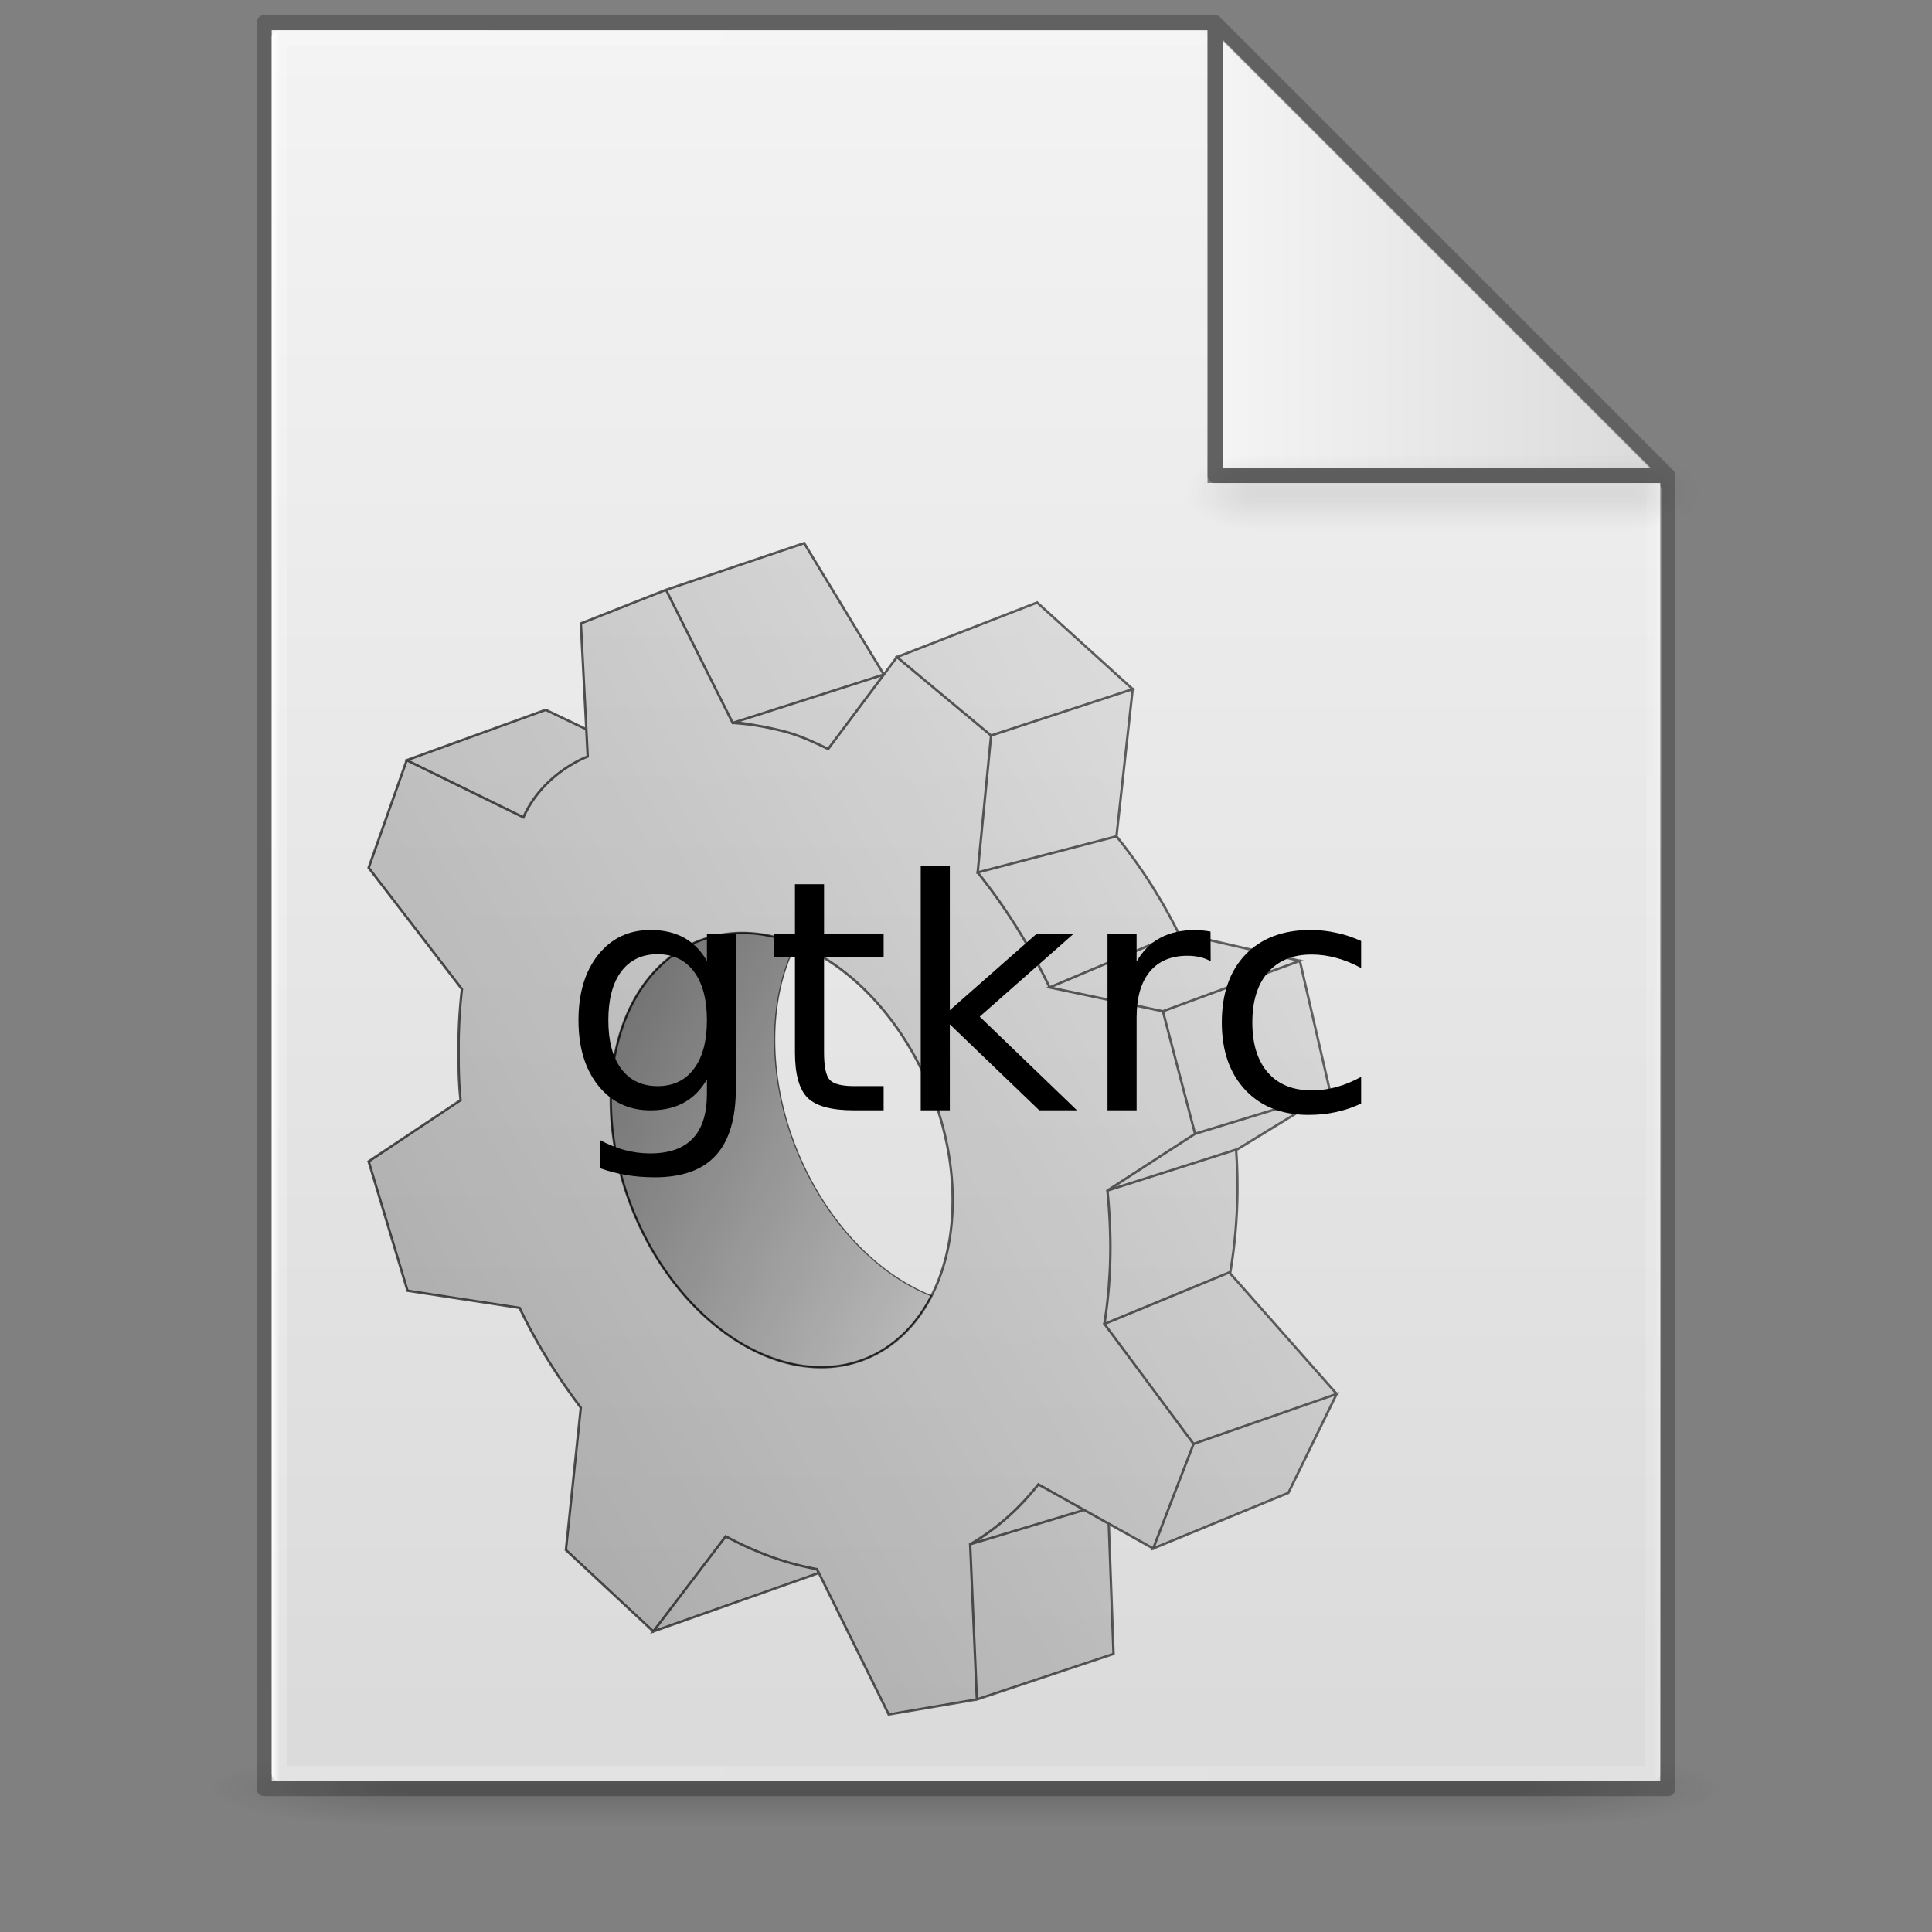 <?xml version="1.0" encoding="UTF-8" standalone="no"?>
<svg
   xmlns:dc="http://purl.org/dc/elements/1.1/"
   xmlns:cc="http://creativecommons.org/ns#"
   xmlns:rdf="http://www.w3.org/1999/02/22-rdf-syntax-ns#"
   xmlns:svg="http://www.w3.org/2000/svg"
   xmlns="http://www.w3.org/2000/svg"
   xmlns:xlink="http://www.w3.org/1999/xlink"
   xmlns:sodipodi="http://sodipodi.sourceforge.net/DTD/sodipodi-0.dtd"
   xmlns:inkscape="http://www.inkscape.org/namespaces/inkscape"
   version="1.1"
   width="128"
   height="128"
   id="svg3172"
   sodipodi:docname="text-x-gtkrc.svg"
   inkscape:version="0.92.3 (2405546, 2018-03-11)">
  <rect width="100%" height="100%" fill="#808080" stroke="none"/>
  <sodipodi:namedview
     pagecolor="#ffffff"
     bordercolor="#666666"
     borderopacity="1"
     objecttolerance="10"
     gridtolerance="10"
     guidetolerance="10"
     inkscape:pageopacity="0"
     inkscape:pageshadow="2"
     inkscape:window-width="1081"
     inkscape:window-height="800"
     id="namedview4559"
     showgrid="false"
     inkscape:zoom="3.4618283"
     inkscape:cx="54.037359"
     inkscape:cy="86.188838"
     inkscape:window-x="605"
     inkscape:window-y="44"
     inkscape:window-maximized="0"
     inkscape:current-layer="layer6" />
  <defs
     id="defs3174">
    <linearGradient
       id="linearGradient3600">
      <stop
         id="stop3602"
         style="stop-color:#f4f4f4;stop-opacity:1"
         offset="0" />
      <stop
         id="stop3604"
         style="stop-color:#dbdbdb;stop-opacity:1"
         offset="1" />
    </linearGradient>
    <linearGradient
       id="linearGradient3702-501-757-486">
      <stop
         id="stop3100"
         style="stop-color:#181818;stop-opacity:0"
         offset="0" />
      <stop
         id="stop3102"
         style="stop-color:#181818;stop-opacity:1"
         offset="0.5" />
      <stop
         id="stop3104"
         style="stop-color:#181818;stop-opacity:0"
         offset="1" />
    </linearGradient>
    <linearGradient
       id="linearGradient3688-464-309-255">
      <stop
         id="stop3094"
         style="stop-color:#181818;stop-opacity:1"
         offset="0" />
      <stop
         id="stop3096"
         style="stop-color:#181818;stop-opacity:0"
         offset="1" />
    </linearGradient>
    <linearGradient
       x1="25.132"
       y1="0.985"
       x2="25.132"
       y2="47.013"
       id="linearGradient3019-2"
       xlink:href="#linearGradient3600"
       gradientUnits="userSpaceOnUse"
       gradientTransform="matrix(2.629,0,0,2.52,0.914,-4.358)" />
    <linearGradient
       x1="24"
       y1="5.564"
       x2="24"
       y2="42.195"
       id="linearGradient3016-9"
       xlink:href="#linearGradient3977-3"
       gradientUnits="userSpaceOnUse"
       gradientTransform="matrix(2.459,0,0,3.108,4.973,-14.595)" />
    <linearGradient
       id="linearGradient3977-3">
      <stop
         id="stop3979-6"
         style="stop-color:#ffffff;stop-opacity:1"
         offset="0" />
      <stop
         id="stop3981-0"
         style="stop-color:#ffffff;stop-opacity:0.235"
         offset="0.006" />
      <stop
         id="stop3983-6"
         style="stop-color:#ffffff;stop-opacity:0.157"
         offset="0.994" />
      <stop
         id="stop3985-2"
         style="stop-color:#ffffff;stop-opacity:0.392"
         offset="1" />
    </linearGradient>
    <linearGradient
       x1="-51.786"
       y1="50.786"
       x2="-51.786"
       y2="2.906"
       id="linearGradient3148"
       xlink:href="#linearGradient3104-6"
       gradientUnits="userSpaceOnUse"
       gradientTransform="matrix(2.146,0,0,2.379,158.09,-7.746)" />
    <linearGradient
       id="linearGradient3104-6">
      <stop
         id="stop3106-3"
         style="stop-color:#000000;stop-opacity:0.318"
         offset="0" />
      <stop
         id="stop3108-9"
         style="stop-color:#000000;stop-opacity:0.24"
         offset="1" />
    </linearGradient>
    <linearGradient
       gradientUnits="userSpaceOnUse"
       xlink:href="#linearGradient3702-501-757-486"
       id="linearGradient4097"
       y2="39.999"
       x2="25.058"
       y1="47.028"
       x1="25.058"
       gradientTransform="matrix(2.842,0,0,0.714,-4.211,87.43)" />
    <radialGradient
       gradientTransform="matrix(5.695,0,0,1,-52.665,-162.001)"
       gradientUnits="userSpaceOnUse"
       xlink:href="#linearGradient3688-464-309-255"
       id="radialGradient4095"
       fy="43.5"
       fx="4.993"
       r="2.5"
       cy="43.5"
       cx="4.993" />
    <radialGradient
       gradientTransform="matrix(5.695,0,0,1,75.335,75.001)"
       gradientUnits="userSpaceOnUse"
       xlink:href="#linearGradient3688-464-309-255"
       id="radialGradient4093"
       fy="43.5"
       fx="4.993"
       r="2.5"
       cy="43.5"
       cx="4.993" />
    <radialGradient
       r="12.672"
       fy="9.957"
       fx="6.2"
       cy="9.957"
       cx="6.73"
       gradientTransform="matrix(0,26.788,-32.887,0,357.804,-263.787)"
       gradientUnits="userSpaceOnUse"
       id="radialGradient4147-1"
       xlink:href="#linearGradient2867-449-88-871-390-598-476-591-434-148-57-177-8-3-3-6-4-8-8-8-5" />
    <linearGradient
       id="linearGradient2867-449-88-871-390-598-476-591-434-148-57-177-8-3-3-6-4-8-8-8-5">
      <stop
         id="stop3750-1-0-7-6-6-1-3-9-3"
         style="stop-color:#919caf;stop-opacity:1;"
         offset="0" />
      <stop
         id="stop3752-3-7-4-0-32-8-923-0-7"
         style="stop-color:#68758e;stop-opacity:1;"
         offset="0.262" />
      <stop
         id="stop3754-1-8-5-2-7-6-7-1-9"
         style="stop-color:#485a6c;stop-opacity:1;"
         offset="0.705" />
      <stop
         id="stop3756-1-6-2-6-6-1-96-6-0"
         style="stop-color:#444c5c;stop-opacity:1;"
         offset="1" />
    </linearGradient>
    <linearGradient
       x1="-51.786"
       y1="50.786"
       x2="-51.786"
       y2="2.906"
       id="linearGradient3148-6"
       xlink:href="#linearGradient3104-6"
       gradientUnits="userSpaceOnUse"
       gradientTransform="matrix(2.146,0,0,2.379,158.09,-7.746)" />
    <linearGradient
       x1="24"
       y1="5.564"
       x2="24"
       y2="42.195"
       id="linearGradient3016-9-2"
       xlink:href="#linearGradient3977-3"
       gradientUnits="userSpaceOnUse"
       gradientTransform="matrix(2.459,0,0,3.108,4.973,-14.595)" />
    <linearGradient
       inkscape:collect="always"
       xlink:href="#linearGradient3977-3"
       id="linearGradient1059"
       x1="18"
       y1="60"
       x2="110.1"
       y2="60"
       gradientUnits="userSpaceOnUse" />
    <linearGradient
       x1="25.132"
       y1="0.985"
       x2="25.132"
       y2="47.013"
       id="linearGradient3019-2-2"
       xlink:href="#linearGradient3600"
       gradientUnits="userSpaceOnUse"
       gradientTransform="matrix(2.629,0,0,2.52,0.914,-4.358)" />
    <linearGradient
       inkscape:collect="always"
       xlink:href="#linearGradient3600"
       id="linearGradient1095"
       x1="81"
       y1="16.812"
       x2="109.375"
       y2="16.812"
       gradientUnits="userSpaceOnUse" />
    <radialGradient
       gradientTransform="matrix(5.695,0,0,1,75.335,75.001)"
       gradientUnits="userSpaceOnUse"
       xlink:href="#linearGradient3688-464-309-255"
       id="radialGradient4093-3"
       fy="43.5"
       fx="4.993"
       r="2.5"
       cy="43.5"
       cx="4.993" />
    <radialGradient
       gradientTransform="matrix(5.695,0,0,1,-52.665,-162.001)"
       gradientUnits="userSpaceOnUse"
       xlink:href="#linearGradient3688-464-309-255"
       id="radialGradient4095-2"
       fy="43.5"
       fx="4.993"
       r="2.5"
       cy="43.5"
       cx="4.993" />
    <linearGradient
       inkscape:collect="always"
       xlink:href="#linearGradient3702-501-757-486"
       id="linearGradient1158"
       gradientUnits="userSpaceOnUse"
       gradientTransform="matrix(2.842,0,0,0.714,-4.211,87.43)"
       x1="25.058"
       y1="47.028"
       x2="25.058"
       y2="39.999" />
    <linearGradient
       gradientUnits="userSpaceOnUse"
       y2="114.336"
       x2="145.575"
       y1="7.586"
       x1="-42.502"
       id="linearGradient4733"
       xlink:href="#linearGradient4731" />
    <linearGradient
       id="linearGradient4731">
      <stop
         id="stop4727"
         offset="0"
         style="stop-color:#000000;stop-opacity:1;" />
      <stop
         id="stop4729"
         offset="1"
         style="stop-color:#000000;stop-opacity:0;" />
    </linearGradient>
    <linearGradient
       gradientUnits="userSpaceOnUse"
       y2="88.924"
       x2="1097.629"
       y1="128.637"
       x1="-552.609"
       id="linearGradient5315"
       xlink:href="#linearGradient4731" />
    <linearGradient
       y2="12.273"
       x2="193.131"
       y1="499.067"
       x1="-675.745"
       gradientUnits="userSpaceOnUse"
       id="linearGradient5122"
       xlink:href="#linearGradient4731" />
    <linearGradient
       gradientUnits="userSpaceOnUse"
       y2="85.378"
       x2="1165.041"
       y1="125.091"
       x1="-592.844"
       id="linearGradient5313"
       xlink:href="#linearGradient4731" />
  </defs>
  <g
     id="g978"
     style="display:inline;opacity:0.2;stroke-width:1.039"
     transform="matrix(0.926,0,0,1,4.741,0)">
    <rect
       style="fill:url(#radialGradient4093);fill-opacity:1;stroke:none;stroke-width:1.481"
       id="rect2801"
       y="116.001"
       x="103.789"
       height="5"
       width="14.211" />
    <rect
       style="fill:url(#radialGradient4095);fill-opacity:1;stroke:none;stroke-width:1.481"
       id="rect3696"
       transform="scale(-1)"
       y="-121.001"
       x="-24.211"
       height="5"
       width="14.211" />
    <rect
       style="fill:url(#linearGradient4097);fill-opacity:1;stroke:none;stroke-width:1.481"
       id="rect3700"
       y="116.001"
       x="24.211"
       height="5"
       width="79.579" />
  </g>
  <g
     inkscape:groupmode="layer"
     id="layer4"
     inkscape:label="Layer 4"
     style="display:inline"
     sodipodi:insensitive="true">
    <g
       id="g1100"
       style="display:inline">
      <path
         sodipodi:nodetypes="cccccccc"
         inkscape:connector-curvature="0"
         style="display:inline;fill:url(#linearGradient3019-2-2);fill-opacity:1;stroke:none"
         id="path4160-7"
         d="m 80,2 c 0.01,22.782 0,30 0,30 h 30 v 86 H 18 v -116 L 18,2 c 10.541,0 41.635,-0.002 62,-4.571e-4" />
      <path
         sodipodi:nodetypes="cccc"
         inkscape:connector-curvature="0"
         id="path1087"
         d="M 81,2.625 V 31 h 28.375 z"
         style="fill:url(#linearGradient1095);fill-opacity:1;stroke:#000000;stroke-width:0;stroke-linecap:round;stroke-linejoin:round;stroke-miterlimit:4;stroke-dasharray:none;stroke-opacity:1" />
    </g>
  </g>
  <g
     inkscape:groupmode="layer"
     id="layer2"
     inkscape:label="Layer 2"
     style="display:inline"
     sodipodi:insensitive="true">
    <path
       style="fill:none;stroke:url(#linearGradient1059);stroke-width:1px;stroke-linecap:round;stroke-linejoin:round;stroke-opacity:1"
       d="m 109.6,32.5 -0.1,85 h -91 V 2.5 h 61"
       id="path1048"
       inkscape:connector-curvature="0"
       sodipodi:nodetypes="ccccc" />
  </g>
  <g
     inkscape:groupmode="layer"
     id="layer1"
     inkscape:label="Layer 1"
     style="display:inline"
     sodipodi:insensitive="true">
    <path
       id="path1001"
       style="display:inline;fill:none;stroke:#000000;stroke-width:1px;stroke-linecap:round;stroke-linejoin:round;stroke-opacity:0.243;paint-order:normal"
       d="m 80.5,1.508 30,30 M 17.5,1.5 v 117 h 93 V 31.508 h -30 v -30 0 c 0,0 -41.689,-0.008 -63,-0.008 z"
       inkscape:connector-curvature="0" />
  </g>
  <g
     inkscape:groupmode="layer"
     id="layer5"
     inkscape:label="Layer 3"
     style="display:inline;opacity:0.5"
     sodipodi:insensitive="true">
    <g
       id="g978-9"
       style="display:inline;opacity:0.2;stroke-width:1.039"
       transform="matrix(0.314,0,0,1,75.488,-85.886)"
       sodipodi:insensitive="true">
      <rect
         style="fill:url(#radialGradient4093-3);fill-opacity:1;stroke:none;stroke-width:1.481"
         id="rect2801-4"
         y="116.001"
         x="103.789"
         height="5"
         width="14.211" />
      <rect
         style="fill:url(#radialGradient4095-2);fill-opacity:1;stroke:none;stroke-width:1.481"
         id="rect3696-7"
         transform="scale(-1)"
         y="-121.001"
         x="-24.211"
         height="5"
         width="14.211" />
      <rect
         style="fill:url(#linearGradient1158);fill-opacity:1;stroke:none;stroke-width:1.481"
         id="rect3700-8"
         y="116.001"
         x="24.211"
         height="5"
         width="79.579" />
    </g>
  </g>
  <g
     transform="matrix(0.4,0,0,0.4,24.324,35.765)"
     style="display:inline"
     id="layer1-4">
    <path
       id="path3864"
       d="M 61.613,65.127 A 37.252,26.592 68.131 0 0 58.91,65.373 37.252,26.592 68.131 0 0 42.088,105.34 37.252,26.592 68.131 0 0 78.424,136.793 37.252,26.592 68.131 0 0 93.439,125.201 37.252,26.592 68.131 0 1 69.223,95.322 37.252,26.592 68.131 0 1 71.027,66.949 37.252,26.592 68.131 0 0 61.613,65.127 Z"
       style="fill:url(#linearGradient4733);fill-opacity:1;stroke:url(#linearGradient5315);stroke-width:0.195;stroke-miterlimit:4;stroke-dasharray:none;stroke-opacity:1"
       inkscape:connector-curvature="0" />
  </g>
  <g
     transform="matrix(0.4,0,0,0.4,24.324,35.765)"
     id="g5179"
     style="display:inline">
    <path
       d="m 159.527,91.541 -22.398,6.838 -14.518,9.404 21.596,-6.867 z m 1.066,49.924 -23.713,8.275 -6.684,17.328 22.395,-9.215 z m -41.828,19.219 -18.887,5.682 1.111,25.703 22.639,-7.539 -0.789,-21.57 z m -59.371,4.369 -11.994,15.752 27.418,-9.684 -0.314,-0.635 c -1.802,-0.326 -3.63,-0.772 -5.48,-1.344 -3.289,-1.017 -6.503,-2.407 -9.629,-4.09 z M 85.584,22.312 60.887,30.215 c 1.248,0.136 2.506,0.322 3.775,0.576 1.357,0.221 2.666,0.504 4.189,0.883 2.577,0.641 5.067,1.783 7.51,2.969 z m 38.533,26.797 -22.994,5.982 c 0.002,0.002 0.004,0.004 0.006,0.006 0.457,0.568 0.902,1.15 1.348,1.732 0.169,0.221 0.338,0.441 0.506,0.664 0.41,0.546 0.815,1.098 1.215,1.656 0.171,0.239 0.341,0.478 0.51,0.719 0.447,0.636 0.888,1.277 1.322,1.928 0.001,0.002 0.003,0.002 0.004,0.004 0.003,0.005 0.007,0.009 0.01,0.014 2.069,3.102 3.98,6.363 5.723,9.75 0.435,0.845 0.858,1.698 1.271,2.559 0.002,0.003 0.004,0.006 0.006,0.01 l 21.338,-9.004 C 131.58,59.481 128.171,54.125 124.118,49.109 Z m 19.816,51.893 -21.318,6.779 -0.002,0.002 c 0.14,1.371 0.247,2.744 0.326,4.119 0.018,0.296 0.036,0.592 0.051,0.889 0.025,0.518 0.047,1.035 0.062,1.553 0.032,0.962 0.054,1.925 0.053,2.887 -0.002,1.111 -0.026,2.208 -0.07,3.293 -1.3e-4,0.003 1.2e-4,0.007 0,0.01 -0.029,0.734 -0.083,1.454 -0.131,2.176 -0.025,0.369 -0.039,0.744 -0.068,1.109 -0.073,0.913 -0.167,1.812 -0.27,2.705 -0.015,0.126 -0.026,0.255 -0.041,0.381 -0.106,0.889 -0.233,1.763 -0.367,2.631 -0.02,0.127 -0.033,0.258 -0.053,0.385 l 0.018,-0.041 20.686,-8.547 0.131,0.148 c 1.162,-6.749 1.472,-13.632 0.994,-20.479 z m -32.754,55.445 c -0.057,0.072 -0.117,0.139 -0.174,0.211 -0.002,0.003 -0.004,0.005 -0.006,0.008 -0.006,0.008 -0.013,0.015 -0.019,0.023 -0.487,0.611 -0.99,1.2 -1.502,1.775 -0.098,0.11 -0.198,0.219 -0.297,0.328 -0.508,0.559 -1.026,1.104 -1.557,1.629 -0.013,0.013 -0.026,0.028 -0.039,0.041 -0.005,0.005 -0.011,0.009 -0.016,0.014 -1.17,1.151 -2.395,2.213 -3.67,3.189 -0.056,0.043 -0.112,0.085 -0.168,0.127 -0.623,0.472 -1.258,0.925 -1.904,1.354 -0.64,0.425 -1.287,0.837 -1.949,1.219 l 18.885,-5.682 z m 20.626,-78.366 -18.762,-3.948 21.37,-9.017 20.075,4.613 z M 87.747,19.419 110.973,10.377 126.801,24.727 103.341,32.413 Z M 72.387,0.543 49.506,8.281 60.545,30.324 85.584,22.312 Z m 54.414,24.184 -23.459,7.688 -2.219,22.678 22.993,-5.982 z M 29.576,28.158 6.559,36.498 25.885,45.965 C 29.171,38.532 36.537,35.889 36.537,35.889 L 36.303,31.373 Z M 95.244,96.826 A 37.252,26.592 68.131 0 1 78.422,136.792 37.252,26.592 68.131 0 1 42.088,105.339 37.252,26.592 68.131 0 1 58.91,65.373 37.252,26.592 68.131 0 1 95.244,96.826 Z M 49.505,8.28 35.396,13.849 36.537,35.889 c 0,0 -7.366,2.642 -10.653,10.075 v 0 L 6.558,36.497 0.247,54.319 15.697,74.421 c -0.351,3.031 -0.548,6.172 -0.553,9.432 -0.005,3.203 -0.004,5.767 0.326,8.957 v 0 L 0.247,102.958 6.683,124.368 25.247,127.216 v 0 c 2.906,6.085 6.235,11.353 10.141,16.533 l -2.469,23.564 14.48,13.49 11.994,-15.752 v 0 c 3.126,1.683 6.34,3.073 9.629,4.09 1.85,0.572 3.678,1.018 5.48,1.344 l 11.883,24.07 14.604,-2.488 -1.111,-25.703 c 4.253,-2.452 8.059,-5.794 11.301,-9.918 l 19.018,10.621 6.684,-17.328 -14.758,-19.861 -0.018,0.041 c 0.641,-4.012 0.993,-8.245 1,-12.689 0.005,-3.153 -0.175,-6.307 -0.494,-9.447 v 0 l 14.518,-9.404 -5.322,-20.297 -18.764,-3.949 C 109.728,67.225 105.706,60.794 101.122,55.091 L 103.341,32.413 87.747,19.419 76.361,34.642 v 0 c -2.443,-1.186 -4.932,-2.327 -7.509,-2.969 -2.934,-0.73 -5.052,-1.117 -8.307,-1.35 z m 87.376,141.46 23.713,-8.275 -17.786,-20.132 -20.685,8.546 14.757,19.86 z m -5.074,-71.658 5.322,20.296 22.399,-6.837 -5.039,-21.812 z"
       style="fill:url(#linearGradient5122);fill-opacity:1;stroke:url(#linearGradient5313);stroke-width:0.4;stroke-linecap:butt;stroke-linejoin:miter;stroke-miterlimit:4;stroke-dasharray:none;stroke-opacity:1"
       id="path5177"
       inkscape:connector-curvature="0" />
  </g>
  <g
     inkscape:groupmode="layer"
     id="layer6"
     inkscape:label="Layer 5">
    <g
       aria-label="gtkrc"
       style="font-style:normal;font-variant:normal;font-weight:normal;font-stretch:normal;font-size:21.333px;line-height:1.25;font-family:'DejaVu Sans';-inkscape-font-specification:'DejaVu Sans, Normal';font-variant-ligatures:normal;font-variant-caps:normal;font-variant-numeric:normal;font-feature-settings:normal;text-align:start;letter-spacing:0px;word-spacing:0px;writing-mode:lr-tb;text-anchor:start;fill:#000000;fill-opacity:1;stroke:none"
       id="flowRoot80"
       transform="translate(10.2,4.324)">
      <path
         d="m 36.635,63.27 q 0,-2.083 -0.865,-3.229 -0.854,-1.146 -2.406,-1.146 -1.542,0 -2.406,1.146 -0.854,1.146 -0.854,3.229 0,2.073 0.854,3.219 0.865,1.146 2.406,1.146 1.552,0 2.406,-1.146 0.865,-1.146 0.865,-3.219 z m 1.917,4.521 q 0,2.979 -1.323,4.427 -1.323,1.458 -4.052,1.458 -1.01,0 -1.906,-0.156 -0.896,-0.146 -1.74,-0.458 v -1.865 q 0.844,0.458 1.667,0.677 0.823,0.219 1.677,0.219 1.885,0 2.823,-0.99 0.938,-0.979 0.938,-2.969 v -0.948 q -0.594,1.031 -1.521,1.542 -0.927,0.51 -2.219,0.51 -2.146,0 -3.458,-1.635 -1.312,-1.635 -1.312,-4.333 0,-2.708 1.312,-4.344 1.312,-1.635 3.458,-1.635 1.292,0 2.219,0.51 0.927,0.51 1.521,1.542 v -1.771 h 1.917 z"
         id="path88"
         inkscape:connector-curvature="0" />
      <path
         d="m 44.395,54.259 v 3.312 H 48.343 v 1.49 h -3.948 v 6.333 q 0,1.427 0.385,1.833 0.396,0.406 1.594,0.406 H 48.343 v 1.604 h -1.969 q -2.219,0 -3.062,-0.823 -0.844,-0.833 -0.844,-3.021 v -6.333 h -1.406 v -1.49 h 1.406 v -3.312 z"
         id="path90"
         inkscape:connector-curvature="0" />
      <path
         d="m 50.801,53.03 h 1.927 v 9.573 l 5.719,-5.031 h 2.448 l -6.188,5.458 6.448,6.208 h -2.5 l -5.927,-5.698 v 5.698 h -1.927 z"
         id="path92"
         inkscape:connector-curvature="0" />
      <path
         d="m 70.01,59.363 q -0.323,-0.188 -0.708,-0.271 -0.375,-0.094 -0.833,-0.094 -1.625,0 -2.5,1.062 -0.865,1.052 -0.865,3.031 v 6.146 H 63.176 V 57.572 h 1.927 v 1.812 q 0.604,-1.062 1.573,-1.573 0.969,-0.521 2.354,-0.521 0.198,0 0.438,0.031 0.24,0.021 0.531,0.073 z"
         id="path94"
         inkscape:connector-curvature="0" />
      <path
         d="m 79.979,58.02 v 1.792 q -0.812,-0.448 -1.635,-0.667 -0.812,-0.229 -1.646,-0.229 -1.865,0 -2.896,1.188 -1.031,1.177 -1.031,3.312 0,2.135 1.031,3.323 1.031,1.177 2.896,1.177 0.833,0 1.646,-0.219 0.823,-0.229 1.635,-0.677 v 1.771 q -0.802,0.375 -1.667,0.562 -0.854,0.188 -1.823,0.188 -2.635,0 -4.188,-1.656 -1.552,-1.656 -1.552,-4.469 0,-2.854 1.562,-4.49 1.573,-1.635 4.302,-1.635 0.885,0 1.729,0.188 0.844,0.177 1.635,0.542 z"
         id="path96"
         inkscape:connector-curvature="0" />
    </g>
  </g>
</svg>
